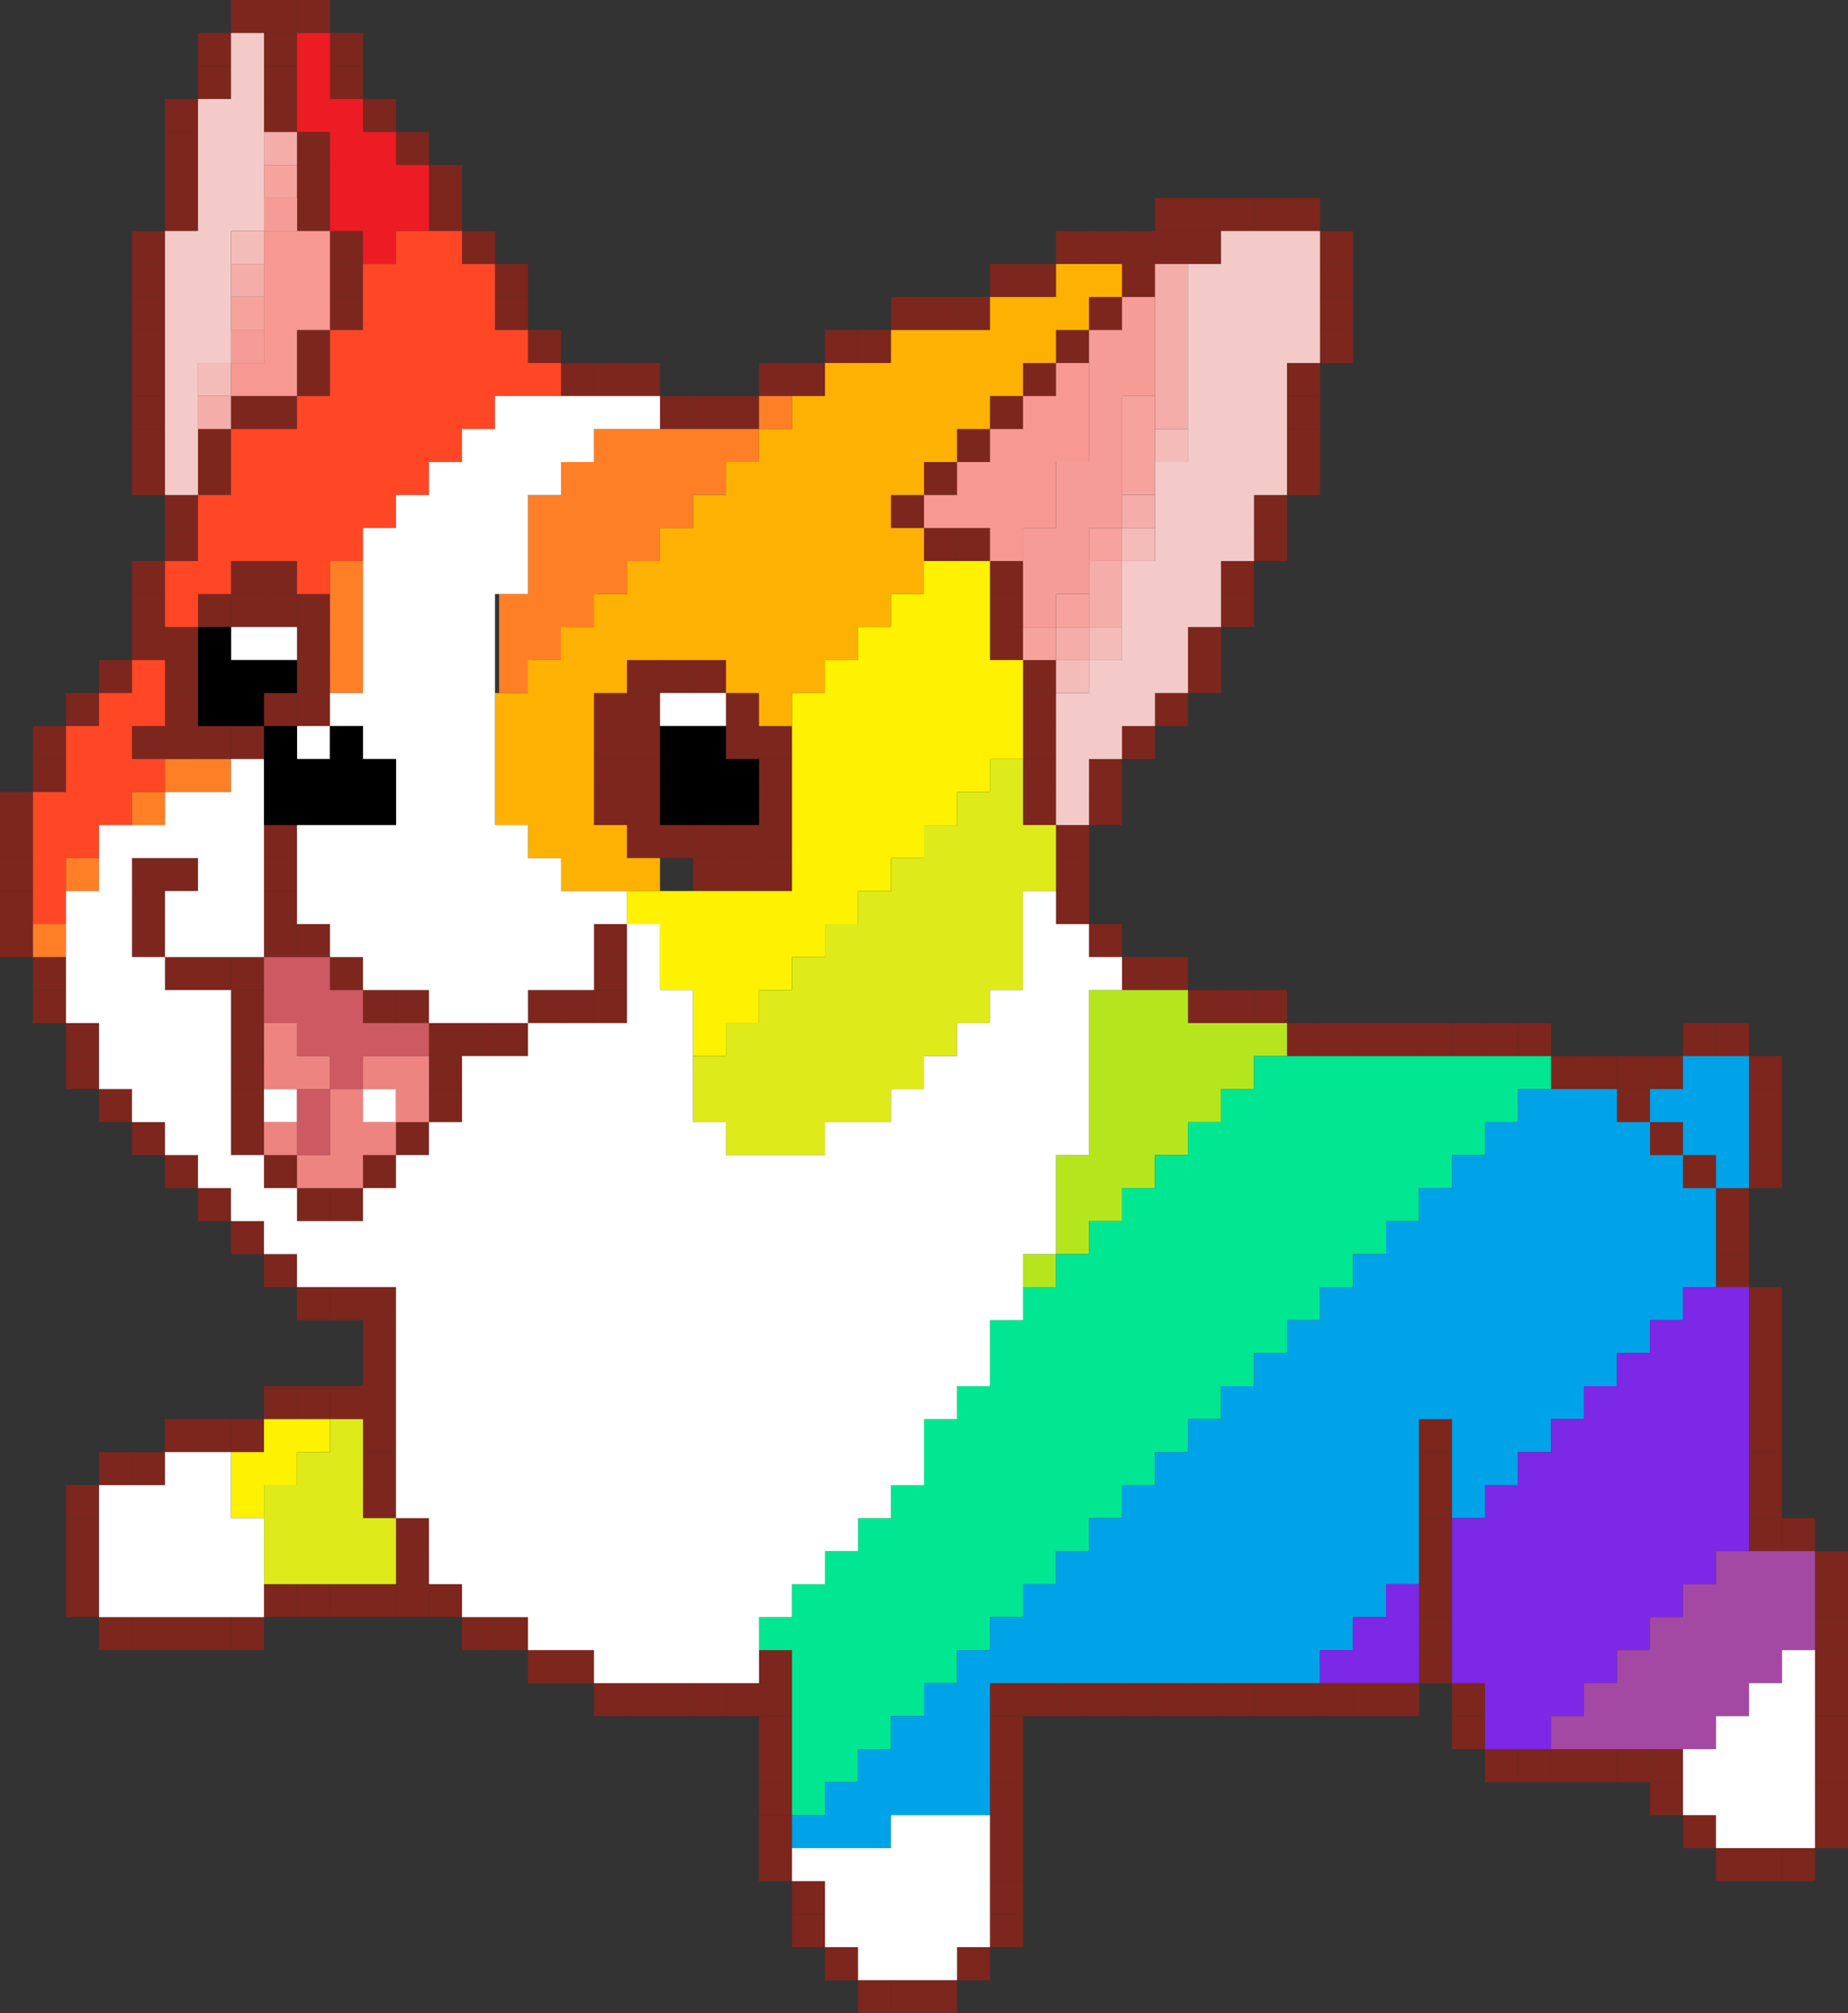 <svg width="448" height="488" viewBox="0 0 448 488" fill="none" xmlns="http://www.w3.org/2000/svg">
<rect x="0" y="0" width="448" height="488" fill="#333333" stroke="none"/>
<rect x="272" y="176" width="8" height="8" fill="#7D261D"/>
<rect x="280" y="168" width="8" height="8" fill="#7D261D"/>
<rect x="288" y="160" width="8" height="8" fill="#7D261D"/>
<rect x="288" y="152" width="8" height="8" fill="#7D261D"/>
<rect x="296" y="144" width="8" height="8" fill="#7D261D"/>
<rect x="296" y="136" width="8" height="8" fill="#7D261D"/>
<rect x="304" y="128" width="8" height="8" fill="#7D261D"/>
<rect x="304" y="120" width="8" height="8" fill="#7D261D"/>
<rect x="312" y="112" width="8" height="8" fill="#7D261D"/>
<rect x="312" y="104" width="8" height="8" fill="#7D261D"/>
<rect x="312" y="96" width="8" height="8" fill="#7D261D"/>
<rect x="312" y="88" width="8" height="8" fill="#7D261D"/>
<rect x="320" y="80" width="8" height="8" fill="#7D261D"/>
<rect x="320" y="72" width="8" height="8" fill="#7D261D"/>
<rect x="320" y="64" width="8" height="8" fill="#7D261D"/>
<rect x="320" y="56" width="8" height="8" fill="#7D261D"/>
<rect x="312" y="48" width="8" height="8" fill="#7D261D"/>
<rect x="304" y="48" width="8" height="8" fill="#7D261D"/>
<rect x="296" y="48" width="8" height="8" fill="#7D261D"/>
<rect x="288" y="48" width="8" height="8" fill="#7D261D"/>
<rect x="288" y="56" width="8" height="8" fill="#7D261D"/>
<rect x="280" y="56" width="8" height="8" fill="#7D261D"/>
<rect x="280" y="48" width="8" height="8" fill="#7D261D"/>
<rect x="272" y="56" width="8" height="8" fill="#7D261D"/>
<rect x="272" y="64" width="8" height="8" fill="#7D261D"/>
<rect x="264" y="72" width="8" height="8" fill="#7D261D"/>
<rect x="256" y="80" width="8" height="8" fill="#7D261D"/>
<rect x="248" y="88" width="8" height="8" fill="#7D261D"/>
<rect x="240" y="96" width="8" height="8" fill="#7D261D"/>
<rect x="232" y="104" width="8" height="8" fill="#7D261D"/>
<rect x="224" y="112" width="8" height="8" fill="#7D261D"/>
<rect x="216" y="120" width="8" height="8" fill="#7D261D"/>
<rect x="224" y="128" width="8" height="8" fill="#7D261D"/>
<rect x="232" y="128" width="8" height="8" fill="#7D261D"/>
<rect x="240" y="136" width="8" height="8" fill="#7D261D"/>
<rect x="240" y="144" width="8" height="8" fill="#7D261D"/>
<rect x="240" y="152" width="8" height="8" fill="#7D261D"/>
<rect x="248" y="160" width="8" height="8" fill="#7D261D"/>
<rect x="248" y="168" width="8" height="8" fill="#7D261D"/>
<rect x="248" y="176" width="8" height="8" fill="#7D261D"/>
<rect x="248" y="184" width="8" height="8" fill="#7D261D"/>
<rect x="248" y="192" width="8" height="8" fill="#7D261D"/>
<rect x="264" y="192" width="8" height="8" fill="#7D261D"/>
<rect x="256" y="200" width="8" height="8" fill="#7D261D"/>
<rect x="256" y="208" width="8" height="8" fill="#7D261D"/>
<rect x="256" y="216" width="8" height="8" fill="#7D261D"/>
<rect x="264" y="224" width="8" height="8" fill="#7D261D"/>
<rect x="272" y="232" width="8" height="8" fill="#7D261D"/>
<rect x="280" y="232" width="8" height="8" fill="#7D261D"/>
<rect x="288" y="240" width="8" height="8" fill="#7D261D"/>
<rect x="296" y="240" width="8" height="8" fill="#7D261D"/>
<rect x="304" y="240" width="8" height="8" fill="#7D261D"/>
<rect x="312" y="248" width="8" height="8" fill="#7D261D"/>
<rect x="320" y="248" width="8" height="8" fill="#7D261D"/>
<rect x="328" y="248" width="8" height="8" fill="#7D261D"/>
<rect x="336" y="248" width="8" height="8" fill="#7D261D"/>
<rect x="344" y="248" width="8" height="8" fill="#7D261D"/>
<rect x="352" y="248" width="8" height="8" fill="#7D261D"/>
<rect x="360" y="248" width="8" height="8" fill="#7D261D"/>
<rect x="368" y="248" width="8" height="8" fill="#7D261D"/>
<rect x="376" y="256" width="8" height="8" fill="#7D261D"/>
<rect x="384" y="256" width="8" height="8" fill="#7D261D"/>
<rect x="392" y="256" width="8" height="8" fill="#7D261D"/>
<rect x="400" y="256" width="8" height="8" fill="#7D261D"/>
<rect x="408" y="248" width="8" height="8" fill="#7D261D"/>
<rect x="416" y="248" width="8" height="8" fill="#7D261D"/>
<rect x="424" y="256" width="8" height="8" fill="#7D261D"/>
<rect x="424" y="264" width="8" height="8" fill="#7D261D"/>
<rect x="424" y="272" width="8" height="8" fill="#7D261D"/>
<rect x="424" y="280" width="8" height="8" fill="#7D261D"/>
<rect x="392" y="264" width="8" height="8" fill="#7D261D"/>
<rect x="400" y="272" width="8" height="8" fill="#7D261D"/>
<rect x="408" y="280" width="8" height="8" fill="#7D261D"/>
<rect x="416" y="288" width="8" height="8" fill="#7D261D"/>
<rect x="416" y="296" width="8" height="8" fill="#7D261D"/>
<rect x="416" y="304" width="8" height="8" fill="#7D261D"/>
<rect x="424" y="312" width="8" height="8" fill="#7D261D"/>
<rect x="424" y="320" width="8" height="8" fill="#7D261D"/>
<rect x="424" y="328" width="8" height="8" fill="#7D261D"/>
<rect x="424" y="336" width="8" height="8" fill="#7D261D"/>
<rect x="424" y="344" width="8" height="8" fill="#7D261D"/>
<rect x="424" y="352" width="8" height="8" fill="#7D261D"/>
<rect x="424" y="360" width="8" height="8" fill="#7D261D"/>
<rect x="424" y="368" width="8" height="8" fill="#7D261D"/>
<rect x="432" y="368" width="8" height="8" fill="#7D261D"/>
<rect x="440" y="376" width="8" height="8" fill="#7D261D"/>
<rect x="440" y="384" width="8" height="8" fill="#7D261D"/>
<rect x="440" y="392" width="8" height="8" fill="#7D261D"/>
<rect x="440" y="400" width="8" height="8" fill="#7D261D"/>
<rect x="440" y="408" width="8" height="8" fill="#7D261D"/>
<rect x="440" y="416" width="8" height="8" fill="#7D261D"/>
<rect x="440" y="424" width="8" height="8" fill="#7D261D"/>
<rect x="440" y="432" width="8" height="8" fill="#7D261D"/>
<rect x="440" y="440" width="8" height="8" fill="#7D261D"/>
<rect x="432" y="448" width="8" height="8" fill="#7D261D"/>
<rect x="424" y="448" width="8" height="8" fill="#7D261D"/>
<rect x="416" y="448" width="8" height="8" fill="#7D261D"/>
<rect x="408" y="440" width="8" height="8" fill="#7D261D"/>
<rect x="400" y="432" width="8" height="8" fill="#7D261D"/>
<rect x="400" y="424" width="8" height="8" fill="#7D261D"/>
<rect x="392" y="424" width="8" height="8" fill="#7D261D"/>
<rect x="384" y="424" width="8" height="8" fill="#7D261D"/>
<rect x="376" y="424" width="8" height="8" fill="#7D261D"/>
<rect x="368" y="424" width="8" height="8" fill="#7D261D"/>
<rect x="360" y="424" width="8" height="8" fill="#7D261D"/>
<rect x="352" y="416" width="8" height="8" fill="#7D261D"/>
<rect x="352" y="408" width="8" height="8" fill="#7D261D"/>
<rect x="344" y="400" width="8" height="8" fill="#7D261D"/>
<rect x="336" y="408" width="8" height="8" fill="#7D261D"/>
<rect x="328" y="408" width="8" height="8" fill="#7D261D"/>
<rect x="320" y="408" width="8" height="8" fill="#7D261D"/>
<rect x="312" y="408" width="8" height="8" fill="#7D261D"/>
<rect x="304" y="408" width="8" height="8" fill="#7D261D"/>
<rect x="296" y="408" width="8" height="8" fill="#7D261D"/>
<rect x="288" y="408" width="8" height="8" fill="#7D261D"/>
<rect x="280" y="408" width="8" height="8" fill="#7D261D"/>
<rect x="272" y="408" width="8" height="8" fill="#7D261D"/>
<rect x="264" y="408" width="8" height="8" fill="#7D261D"/>
<rect x="256" y="408" width="8" height="8" fill="#7D261D"/>
<rect x="248" y="408" width="8" height="8" fill="#7D261D"/>
<rect x="240" y="408" width="8" height="8" fill="#7D261D"/>
<rect x="240" y="416" width="8" height="8" fill="#7D261D"/>
<rect x="240" y="424" width="8" height="8" fill="#7D261D"/>
<rect x="240" y="432" width="8" height="8" fill="#7D261D"/>
<rect x="240" y="440" width="8" height="8" fill="#7D261D"/>
<rect x="240" y="448" width="8" height="8" fill="#7D261D"/>
<rect x="240" y="456" width="8" height="8" fill="#7D261D"/>
<rect x="240" y="464" width="8" height="8" fill="#7D261D"/>
<rect x="232" y="472" width="8" height="8" fill="#7D261D"/>
<rect x="224" y="480" width="8" height="8" fill="#7D261D"/>
<rect x="216" y="480" width="8" height="8" fill="#7D261D"/>
<rect x="208" y="480" width="8" height="8" fill="#7D261D"/>
<rect x="200" y="472" width="8" height="8" fill="#7D261D"/>
<rect x="192" y="464" width="8" height="8" fill="#7D261D"/>
<rect x="192" y="456" width="8" height="8" fill="#7D261D"/>
<rect x="184" y="448" width="8" height="8" fill="#7D261D"/>
<rect x="184" y="440" width="8" height="8" fill="#7D261D"/>
<rect x="184" y="432" width="8" height="8" fill="#7D261D"/>
<rect x="184" y="424" width="8" height="8" fill="#7D261D"/>
<rect x="184" y="416" width="8" height="8" fill="#7D261D"/>
<rect x="184" y="408" width="8" height="8" fill="#7D261D"/>
<rect x="184" y="400" width="8" height="8" fill="#7D261D"/>
<rect x="176" y="408" width="8" height="8" fill="#7D261D"/>
<rect x="168" y="408" width="8" height="8" fill="#7D261D"/>
<rect x="160" y="408" width="8" height="8" fill="#7D261D"/>
<rect x="152" y="408" width="8" height="8" fill="#7D261D"/>
<rect x="144" y="408" width="8" height="8" fill="#7D261D"/>
<rect x="136" y="400" width="8" height="8" fill="#7D261D"/>
<rect x="128" y="400" width="8" height="8" fill="#7D261D"/>
<rect x="120" y="392" width="8" height="8" fill="#7D261D"/>
<rect x="112" y="392" width="8" height="8" fill="#7D261D"/>
<rect x="104" y="384" width="8" height="8" fill="#7D261D"/>
<rect x="96" y="384" width="8" height="8" fill="#7D261D"/>
<rect x="96" y="376" width="8" height="8" fill="#7D261D"/>
<rect x="96" y="368" width="8" height="8" fill="#7D261D"/>
<rect x="88" y="360" width="8" height="8" fill="#7D261D"/>
<rect x="88" y="352" width="8" height="8" fill="#7D261D"/>
<rect x="88" y="344" width="8" height="8" fill="#7D261D"/>
<rect x="88" y="336" width="8" height="8" fill="#7D261D"/>
<rect x="88" y="328" width="8" height="8" fill="#7D261D"/>
<rect x="88" y="320" width="8" height="8" fill="#7D261D"/>
<rect x="88" y="312" width="8" height="8" fill="#7D261D"/>
<rect x="80" y="312" width="8" height="8" fill="#7D261D"/>
<rect x="72" y="312" width="8" height="8" fill="#7D261D"/>
<rect x="64" y="304" width="8" height="8" fill="#7D261D"/>
<rect x="56" y="296" width="8" height="8" fill="#7D261D"/>
<rect x="48" y="288" width="8" height="8" fill="#7D261D"/>
<rect x="40" y="280" width="8" height="8" fill="#7D261D"/>
<rect x="32" y="272" width="8" height="8" fill="#7D261D"/>
<rect x="24" y="264" width="8" height="8" fill="#7D261D"/>
<rect x="16" y="256" width="8" height="8" fill="#7D261D"/>
<rect x="16" y="248" width="8" height="8" fill="#7D261D"/>
<rect x="8" y="240" width="8" height="8" fill="#7D261D"/>
<rect x="8" y="232" width="8" height="8" fill="#7D261D"/>
<rect x="32" y="208" width="8" height="8" fill="#7D261D"/>
<rect x="32" y="216" width="8" height="8" fill="#7D261D"/>
<rect x="32" y="224" width="8" height="8" fill="#7D261D"/>
<rect x="40" y="232" width="8" height="8" fill="#7D261D"/>
<rect x="48" y="232" width="8" height="8" fill="#7D261D"/>
<rect x="56" y="232" width="8" height="8" fill="#7D261D"/>
<rect x="56" y="240" width="8" height="8" fill="#7D261D"/>
<rect x="56" y="248" width="8" height="8" fill="#7D261D"/>
<rect x="56" y="256" width="8" height="8" fill="#7D261D"/>
<rect x="56" y="264" width="8" height="8" fill="#7D261D"/>
<rect x="56" y="272" width="8" height="8" fill="#7D261D"/>
<rect x="64" y="280" width="8" height="8" fill="#7D261D"/>
<rect x="72" y="288" width="8" height="8" fill="#7D261D"/>
<rect x="80" y="288" width="8" height="8" fill="#7D261D"/>
<rect x="88" y="280" width="8" height="8" fill="#7D261D"/>
<rect x="96" y="272" width="8" height="8" fill="#7D261D"/>
<rect x="104" y="264" width="8" height="8" fill="#7D261D"/>
<rect x="104" y="256" width="8" height="8" fill="#7D261D"/>
<rect x="104" y="248" width="8" height="8" fill="#7D261D"/>
<rect x="112" y="248" width="8" height="8" fill="#7D261D"/>
<rect x="120" y="248" width="8" height="8" fill="#7D261D"/>
<rect x="128" y="240" width="8" height="8" fill="#7D261D"/>
<rect x="136" y="240" width="8" height="8" fill="#7D261D"/>
<rect x="144" y="240" width="8" height="8" fill="#7D261D"/>
<rect x="144" y="232" width="8" height="8" fill="#7D261D"/>
<rect x="144" y="224" width="8" height="8" fill="#7D261D"/>
<rect x="144" y="192" width="8" height="8" fill="#7D261D"/>
<rect x="144" y="184" width="8" height="8" fill="#7D261D"/>
<rect x="144" y="176" width="8" height="8" fill="#7D261D"/>
<rect x="144" y="168" width="8" height="8" fill="#7D261D"/>
<rect x="152" y="160" width="8" height="8" fill="#7D261D"/>
<rect x="152" y="168" width="8" height="8" fill="#7D261D"/>
<rect x="152" y="176" width="8" height="8" fill="#7D261D"/>
<rect x="152" y="184" width="8" height="8" fill="#7D261D"/>
<rect x="152" y="192" width="8" height="8" fill="#7D261D"/>
<rect x="152" y="200" width="8" height="8" fill="#7D261D"/>
<rect x="160" y="200" width="8" height="8" fill="#7D261D"/>
<rect x="168" y="200" width="8" height="8" fill="#7D261D"/>
<rect x="168" y="208" width="8" height="8" fill="#7D261D"/>
<rect x="176" y="208" width="8" height="8" fill="#7D261D"/>
<rect x="176" y="200" width="8" height="8" fill="#7D261D"/>
<rect x="184" y="208" width="8" height="8" fill="#7D261D"/>
<rect x="184" y="200" width="8" height="8" fill="#7D261D"/>
<rect x="184" y="192" width="8" height="8" fill="#7D261D"/>
<rect x="184" y="184" width="8" height="8" fill="#7D261D"/>
<rect x="184" y="176" width="8" height="8" fill="#7D261D"/>
<rect x="176" y="176" width="8" height="8" fill="#7D261D"/>
<rect x="176" y="168" width="8" height="8" fill="#7D261D"/>
<rect x="168" y="160" width="8" height="8" fill="#7D261D"/>
<rect x="160" y="160" width="8" height="8" fill="#7D261D"/>
<rect x="96" y="240" width="8" height="8" fill="#7D261D"/>
<rect x="88" y="240" width="8" height="8" fill="#7D261D"/>
<rect x="80" y="232" width="8" height="8" fill="#7D261D"/>
<rect x="72" y="224" width="8" height="8" fill="#7D261D"/>
<rect x="64" y="224" width="8" height="8" fill="#7D261D"/>
<rect x="64" y="216" width="8" height="8" fill="#7D261D"/>
<rect x="64" y="208" width="8" height="8" fill="#7D261D"/>
<rect x="64" y="200" width="8" height="8" fill="#7D261D"/>
<rect x="40" y="208" width="8" height="8" fill="#7D261D"/>
<rect y="224" width="8" height="8" fill="#7D261D"/>
<rect y="216" width="8" height="8" fill="#7D261D"/>
<rect y="208" width="8" height="8" fill="#7D261D"/>
<rect y="200" width="8" height="8" fill="#7D261D"/>
<rect y="192" width="8" height="8" fill="#7D261D"/>
<rect x="8" y="184" width="8" height="8" fill="#7D261D"/>
<rect x="8" y="176" width="8" height="8" fill="#7D261D"/>
<rect x="16" y="168" width="8" height="8" fill="#7D261D"/>
<rect x="24" y="160" width="8" height="8" fill="#7D261D"/>
<rect x="32" y="152" width="8" height="8" fill="#7D261D"/>
<rect x="40" y="152" width="8" height="8" fill="#7D261D"/>
<rect x="40" y="160" width="8" height="8" fill="#7D261D"/>
<rect x="40" y="168" width="8" height="8" fill="#7D261D"/>
<rect x="40" y="176" width="8" height="8" fill="#7D261D"/>
<rect x="48" y="176" width="8" height="8" fill="#7D261D"/>
<rect x="56" y="176" width="8" height="8" fill="#7D261D"/>
<rect x="64" y="168" width="8" height="8" fill="#7D261D"/>
<rect x="72" y="168" width="8" height="8" fill="#7D261D"/>
<rect x="72" y="160" width="8" height="8" fill="#7D261D"/>
<rect x="72" y="152" width="8" height="8" fill="#7D261D"/>
<rect x="72" y="144" width="8" height="8" fill="#7D261D"/>
<rect x="64" y="144" width="8" height="8" fill="#7D261D"/>
<rect x="64" y="136" width="8" height="8" fill="#7D261D"/>
<rect x="56" y="136" width="8" height="8" fill="#7D261D"/>
<rect x="56" y="144" width="8" height="8" fill="#7D261D"/>
<rect x="48" y="144" width="8" height="8" fill="#7D261D"/>
<rect x="32" y="176" width="8" height="8" fill="#7D261D"/>
<rect x="32" y="144" width="8" height="8" fill="#7D261D"/>
<rect x="32" y="136" width="8" height="8" fill="#7D261D"/>
<rect x="40" y="128" width="8" height="8" fill="#7D261D"/>
<rect x="40" y="120" width="8" height="8" fill="#7D261D"/>
<rect x="32" y="112" width="8" height="8" fill="#7D261D"/>
<rect x="48" y="112" width="8" height="8" fill="#7D261D"/>
<rect x="48" y="104" width="8" height="8" fill="#7D261D"/>
<rect x="56" y="96" width="8" height="8" fill="#7D261D"/>
<rect x="64" y="96" width="8" height="8" fill="#7D261D"/>
<rect x="72" y="88" width="8" height="8" fill="#7D261D"/>
<rect x="72" y="80" width="8" height="8" fill="#7D261D"/>
<rect x="80" y="72" width="8" height="8" fill="#7D261D"/>
<rect x="80" y="64" width="8" height="8" fill="#7D261D"/>
<rect x="80" y="56" width="8" height="8" fill="#7D261D"/>
<rect x="72" y="48" width="8" height="8" fill="#7D261D"/>
<rect x="72" y="40" width="8" height="8" fill="#7D261D"/>
<rect x="72" y="32" width="8" height="8" fill="#7D261D"/>
<rect x="64" y="24" width="8" height="8" fill="#7D261D"/>
<rect x="64" y="16" width="8" height="8" fill="#7D261D"/>
<rect x="64" y="8" width="8" height="8" fill="#7D261D"/>
<rect x="32" y="104" width="8" height="8" fill="#7D261D"/>
<rect x="32" y="96" width="8" height="8" fill="#7D261D"/>
<rect x="32" y="88" width="8" height="8" fill="#7D261D"/>
<rect x="32" y="80" width="8" height="8" fill="#7D261D"/>
<rect x="32" y="72" width="8" height="8" fill="#7D261D"/>
<rect x="32" y="64" width="8" height="8" fill="#7D261D"/>
<rect x="32" y="56" width="8" height="8" fill="#7D261D"/>
<rect x="40" y="48" width="8" height="8" fill="#7D261D"/>
<rect x="40" y="40" width="8" height="8" fill="#7D261D"/>
<rect x="40" y="32" width="8" height="8" fill="#7D261D"/>
<rect x="40" y="24" width="8" height="8" fill="#7D261D"/>
<rect x="48" y="16" width="8" height="8" fill="#7D261D"/>
<rect x="48" y="8" width="8" height="8" fill="#7D261D"/>
<rect x="56" width="8" height="8" fill="#7D261D"/>
<rect x="64" width="8" height="8" fill="#7D261D"/>
<rect x="72" width="8" height="8" fill="#7D261D"/>
<rect x="80" y="8" width="8" height="8" fill="#7D261D"/>
<rect x="80" y="16" width="8" height="8" fill="#7D261D"/>
<rect x="88" y="24" width="8" height="8" fill="#7D261D"/>
<rect x="96" y="32" width="8" height="8" fill="#7D261D"/>
<rect x="104" y="40" width="8" height="8" fill="#7D261D"/>
<rect x="104" y="48" width="8" height="8" fill="#7D261D"/>
<rect x="112" y="56" width="8" height="8" fill="#7D261D"/>
<rect x="120" y="64" width="8" height="8" fill="#7D261D"/>
<rect x="120" y="72" width="8" height="8" fill="#7D261D"/>
<rect x="128" y="80" width="8" height="8" fill="#7D261D"/>
<rect x="136" y="88" width="8" height="8" fill="#7D261D"/>
<rect x="144" y="88" width="8" height="8" fill="#7D261D"/>
<rect x="152" y="88" width="8" height="8" fill="#7D261D"/>
<rect x="160" y="96" width="8" height="8" fill="#7D261D"/>
<rect x="168" y="96" width="8" height="8" fill="#7D261D"/>
<rect x="176" y="96" width="8" height="8" fill="#7D261D"/>
<rect x="184" y="88" width="8" height="8" fill="#7D261D"/>
<rect x="192" y="88" width="8" height="8" fill="#7D261D"/>
<rect x="200" y="80" width="8" height="8" fill="#7D261D"/>
<rect x="208" y="80" width="8" height="8" fill="#7D261D"/>
<rect x="216" y="72" width="8" height="8" fill="#7D261D"/>
<rect x="224" y="72" width="8" height="8" fill="#7D261D"/>
<rect x="232" y="72" width="8" height="8" fill="#7D261D"/>
<rect x="240" y="64" width="8" height="8" fill="#7D261D"/>
<rect x="248" y="64" width="8" height="8" fill="#7D261D"/>
<rect x="256" y="56" width="8" height="8" fill="#7D261D"/>
<rect x="264" y="56" width="8" height="8" fill="#7D261D"/>
<rect x="88" y="384" width="8" height="8" fill="#7D261D"/>
<rect x="80" y="384" width="8" height="8" fill="#7D261D"/>
<rect x="72" y="384" width="8" height="8" fill="#7D261D"/>
<rect x="64" y="384" width="8" height="8" fill="#7D261D"/>
<rect x="56" y="392" width="8" height="8" fill="#7D261D"/>
<rect x="48" y="392" width="8" height="8" fill="#7D261D"/>
<rect x="40" y="392" width="8" height="8" fill="#7D261D"/>
<rect x="32" y="392" width="8" height="8" fill="#7D261D"/>
<rect x="24" y="392" width="8" height="8" fill="#7D261D"/>
<rect x="16" y="384" width="8" height="8" fill="#7D261D"/>
<rect x="16" y="376" width="8" height="8" fill="#7D261D"/>
<rect x="16" y="368" width="8" height="8" fill="#7D261D"/>
<rect x="16" y="360" width="8" height="8" fill="#7D261D"/>
<rect x="24" y="352" width="8" height="8" fill="#7D261D"/>
<rect x="32" y="352" width="8" height="8" fill="#7D261D"/>
<rect x="40" y="344" width="8" height="8" fill="#7D261D"/>
<rect x="48" y="344" width="8" height="8" fill="#7D261D"/>
<rect x="56" y="344" width="8" height="8" fill="#7D261D"/>
<rect x="64" y="336" width="8" height="8" fill="#7D261D"/>
<rect x="72" y="336" width="8" height="8" fill="#7D261D"/>
<rect x="80" y="336" width="8" height="8" fill="#7D261D"/>
<rect x="344" y="392" width="8" height="8" fill="#7D261D"/>
<rect x="344" y="384" width="8" height="8" fill="#7D261D"/>
<rect x="344" y="376" width="8" height="8" fill="#7D261D"/>
<rect x="344" y="368" width="8" height="8" fill="#7D261D"/>
<rect x="344" y="360" width="8" height="8" fill="#7D261D"/>
<rect x="344" y="352" width="8" height="8" fill="#7D261D"/>
<rect x="344" y="344" width="8" height="8" fill="#7D261D"/>
<rect x="264" y="184" width="8" height="8" fill="#7D261D"/>
<path fill-rule="evenodd" clip-rule="evenodd" d="M80 8H72V16V24V32H80V40V48V56H88V64H96V56H104V48V40H96V32H88V24H80V16V8Z" fill="#ED1C24"/>
<path fill-rule="evenodd" clip-rule="evenodd" d="M104 56H96V64H88V80H80V96H72V104H56V112V120H48V128V136H40V152H48V144H56V136H72V144H80V136H88V128H96V120H104V112H112V104H120V96H128H136V88H128V80H120V64H112V56H104ZM32 184H40V192H32V200H24V208H16V224H8V192H16V176H24V168H32V160H40V176H32V184Z" fill="#FF4726"/>
<path fill-rule="evenodd" clip-rule="evenodd" d="M184 96H192V104H184V96ZM184 104V112H176V120H168V128H160V136H152V144H145V152H137V160H129V168H121V160V152V144H128V136V128V120H136V112H144V104H184ZM80 136H88V168H80V136ZM32 192H40V200H32V192ZM40 192V184H56V192H40ZM24 208H16V216H24V208ZM8 224H16V232H8V224Z" fill="#FF7F27"/>
<path fill-rule="evenodd" clip-rule="evenodd" d="M256 64H272V72H264V80H256V88H248V96H240V104H232V112H224V120H216V128H224V136V144H216V152H208V160H200V168H192V176H184V168H176V160H152V168H144V200H152V208H160V216H136V208H128V200H120V168H128V160H136V152H144V144H152V136H160V128H168V120H176V112H184V104H192V96H200V88H216V80H240V72H256V64Z" fill="#FDB102"/>
<path fill-rule="evenodd" clip-rule="evenodd" d="M224 136H240V144V152V160H248V168V184H240V192H232V200H224V208H216V216H208V224H200V232H192V240H184V248H176V256H168V248V240H160V232V224H152V216H192V208V200V192V184V168H200V160H208V152H216V144H224V136ZM64 344H80V352H72V360H64V368H56V360V352H64V344Z" fill="#FFF200"/>
<path fill-rule="evenodd" clip-rule="evenodd" d="M248 184H240V192H232V200H224V208H216V216H208V224H200V232H192V240H184V248H176V256H168V264V272H176V280H200V272H216V264H224V256H232V248H240V240H248V232V224V216H256V208V200H248V192V184ZM88 368H96V384H64V368V360H72V352H80V344H88V352V360V368Z" fill="#DFEA1A"/>
<path fill-rule="evenodd" clip-rule="evenodd" d="M264 240H288V248H312V256H304V264H296V272H288V280H280V288H272V296H264V304H256V296V288V280H264V272V264V256V248V240ZM256 304V312H248V304H256Z" fill="#B5E61D"/>
<path fill-rule="evenodd" clip-rule="evenodd" d="M304 256H376V264H368V272H360V280H352V288H344V296H336V304H328V312H320V320H312V328H304V336H296V344H288V352H280V360H272V368H264V376H256V384H248V392H240V400H232V408H224V416H216V424H208V432H200V440H192V432V424V416V408V400H184V392H192V384H200V376H208V368H216V360H224V352V344H232V336H240V328V320H248V312H256V304H264V296H272V288H280V280H288V272H296V264H304V256Z" fill="#01E791"/>
<path fill-rule="evenodd" clip-rule="evenodd" d="M408 256H424V280V288H416V280H408V272H400V264H408V256ZM392 272H400V280H408V288H416V296V304V312H408V320H400V328H392V336H384V344H376V352H368V360H360V368H352V360V352V344H344V352V360V368V376V384H336V392H328V400H320V408H240V416V424V432V440H216V448H192V440H200V432H208V424H216V416H224V408H232V400H240V392H248V384H256V376H264V368H272V360H280V352H288V344H296V336H304V328H312V320H320V312H328V304H336V296H344V288H352V280H360V272H368V264H392V272Z" fill="#00A2E8"/>
<path fill-rule="evenodd" clip-rule="evenodd" d="M408 312H424V320V328V336V344V352V360V368V376H416V384H408V392H400V400H392V408H384V416H376V424H360V416V408H352V400V392V384V376V368H360V360H368V352H376V344H384V336H392V328H400V320H408V312ZM320 400H328V392H336V384H344V392V400V408H320V400Z" fill="#7D27E7"/>
<path fill-rule="evenodd" clip-rule="evenodd" d="M440 376H416V384H408V392H400V400H392V408H384V416H376V424H416V416H424V408H432V400H440V392V384V376Z" fill="#A349A4"/>
<path fill-rule="evenodd" clip-rule="evenodd" d="M120 96H160V104H144V112H136V120H128V136V144H120V168V176V184V200H128V208H136V216H152V224H144V232V240H128V248H104V240H88V232H80V224H72V216V208V200H96V184H88V176H80V168H88V136V128H96V120H104V112H112V104H120V96ZM80 176V184H72V176H80ZM40 232H64V224V216V208V200V192V184H56V192H40V200H24V208V216H16V224V232V240V248H24V256V264H32V272H40V280H48V288H56V296H64V304H72V312H96V368H104V376V384H112V392H128V400H144V408H184V400V392H192V384H200V376H208V368H216V360H224V352V344H232V336H240V328V320H248V312V304H256V280H264V272V264V256V248V240H272V232H264V224H256V216H248V224V232V240H240V248H232V256H224V264H216V272H200V280H176V272H168V264V256V248V240H160V232V224H152V232V240V248H128V256H112V264V272H104V280H96V288H88V296H72V288H64V280H56V272V264V256V248V240H40V232ZM40 232V224V216H48V208H32V216V224V232H40ZM72 152H64H56V160H64H72V152ZM160 168H168H176V176H168H160V168ZM240 440H216V448H200H192V456H200V472H208V480H232V472H240V448V440ZM96 264H88V272H96V264ZM64 264H72V272H64V264ZM56 360V352H40V360H24V392H56H64V368H56V360ZM440 400H432V408H424V416H416V424H408V440H416V448H440V440V424V416V408V400Z" fill="white"/>
<path fill-rule="evenodd" clip-rule="evenodd" d="M264 88H256V96H248V104H240V112H232V120H224V128H240V136H248V128H256V120V112H264V104V96V88Z" fill="#F79893"/>
<path fill-rule="evenodd" clip-rule="evenodd" d="M272 72H280V80V88V96H272V104V112V120V128H264V136V144H256V152H248V144V136V128H256V120V112H264V104V96V88V80H272V72Z" fill="#F69C97"/>
<path fill-rule="evenodd" clip-rule="evenodd" d="M280 96H272V104V112V120H280V112V104V96ZM272 128H264V136H272V128ZM256 144H264V152H256V144ZM256 152V160H248V152H256Z" fill="#F6A39E"/>
<path fill-rule="evenodd" clip-rule="evenodd" d="M280 64H288V72V80V88V96V104H280V96V88V80V72V64ZM280 120H272V128H280V120ZM264 136H272V144V152H264V144V136ZM264 152V160H256V152H264Z" fill="#F5ADA9"/>
<path fill-rule="evenodd" clip-rule="evenodd" d="M288 104H280V112H288V104ZM272 128H280V136H272V128ZM272 152H264V160H256V168H264V160H272V152Z" fill="#F4BCB9"/>
<path fill-rule="evenodd" clip-rule="evenodd" d="M312 56H320V64V72V80V88H312V120H304V136H296V152H288V168H280V176H272V184H264V200H256V168H264V160H272V136H280V112H288V64H296V56H304H312Z" fill="#F3CAC8"/>
<path fill-rule="evenodd" clip-rule="evenodd" d="M80 56H72H64V64V72V80V88H56V96H64H72V88V80H80V72V64V56Z" fill="#F79893"/>
<path fill-rule="evenodd" clip-rule="evenodd" d="M72 48H64V56H72V48ZM64 80H56V88H64V80Z" fill="#F69C97"/>
<path fill-rule="evenodd" clip-rule="evenodd" d="M72 48H64V56H72V48ZM64 80H56V88H64V80Z" fill="#F69C97"/>
<path fill-rule="evenodd" clip-rule="evenodd" d="M72 40H64V48H72V40ZM64 72H56V80H64V72Z" fill="#F6A39E"/>
<path fill-rule="evenodd" clip-rule="evenodd" d="M72 32H64V40H72V32ZM56 64H64V72H56V64ZM48 96H56V104H48V96Z" fill="#F5ADA9"/>
<path fill-rule="evenodd" clip-rule="evenodd" d="M64 56H56V64H64V56ZM56 88H48V96H56V88Z" fill="#F4BCB9"/>
<path fill-rule="evenodd" clip-rule="evenodd" d="M64 8H56V24H48V56H40V120H48V88H56V56H64V8Z" fill="#F3CAC8"/>
<path fill-rule="evenodd" clip-rule="evenodd" d="M64 232H80V240H88V248H104V256H88V264H80V256H72V248H64V240V232ZM80 264V280H72V264H80Z" fill="#CD5962"/>
<path fill-rule="evenodd" clip-rule="evenodd" d="M72 248H64V256V264H80V272V280H72V272H64V280H72V288H88V280H96V272H104V264V256H88V264H80V256H72V248ZM88 264H96V272H88V264Z" fill="#ED8480"/>
<path fill-rule="evenodd" clip-rule="evenodd" d="M48 152H56V160H72V168H64V176H48V168V160V152ZM72 184V176H64V184V200H96V184H88V176H80V184H72ZM176 176H160V184V200H184V184H176V176Z" fill="black"/>
</svg>
